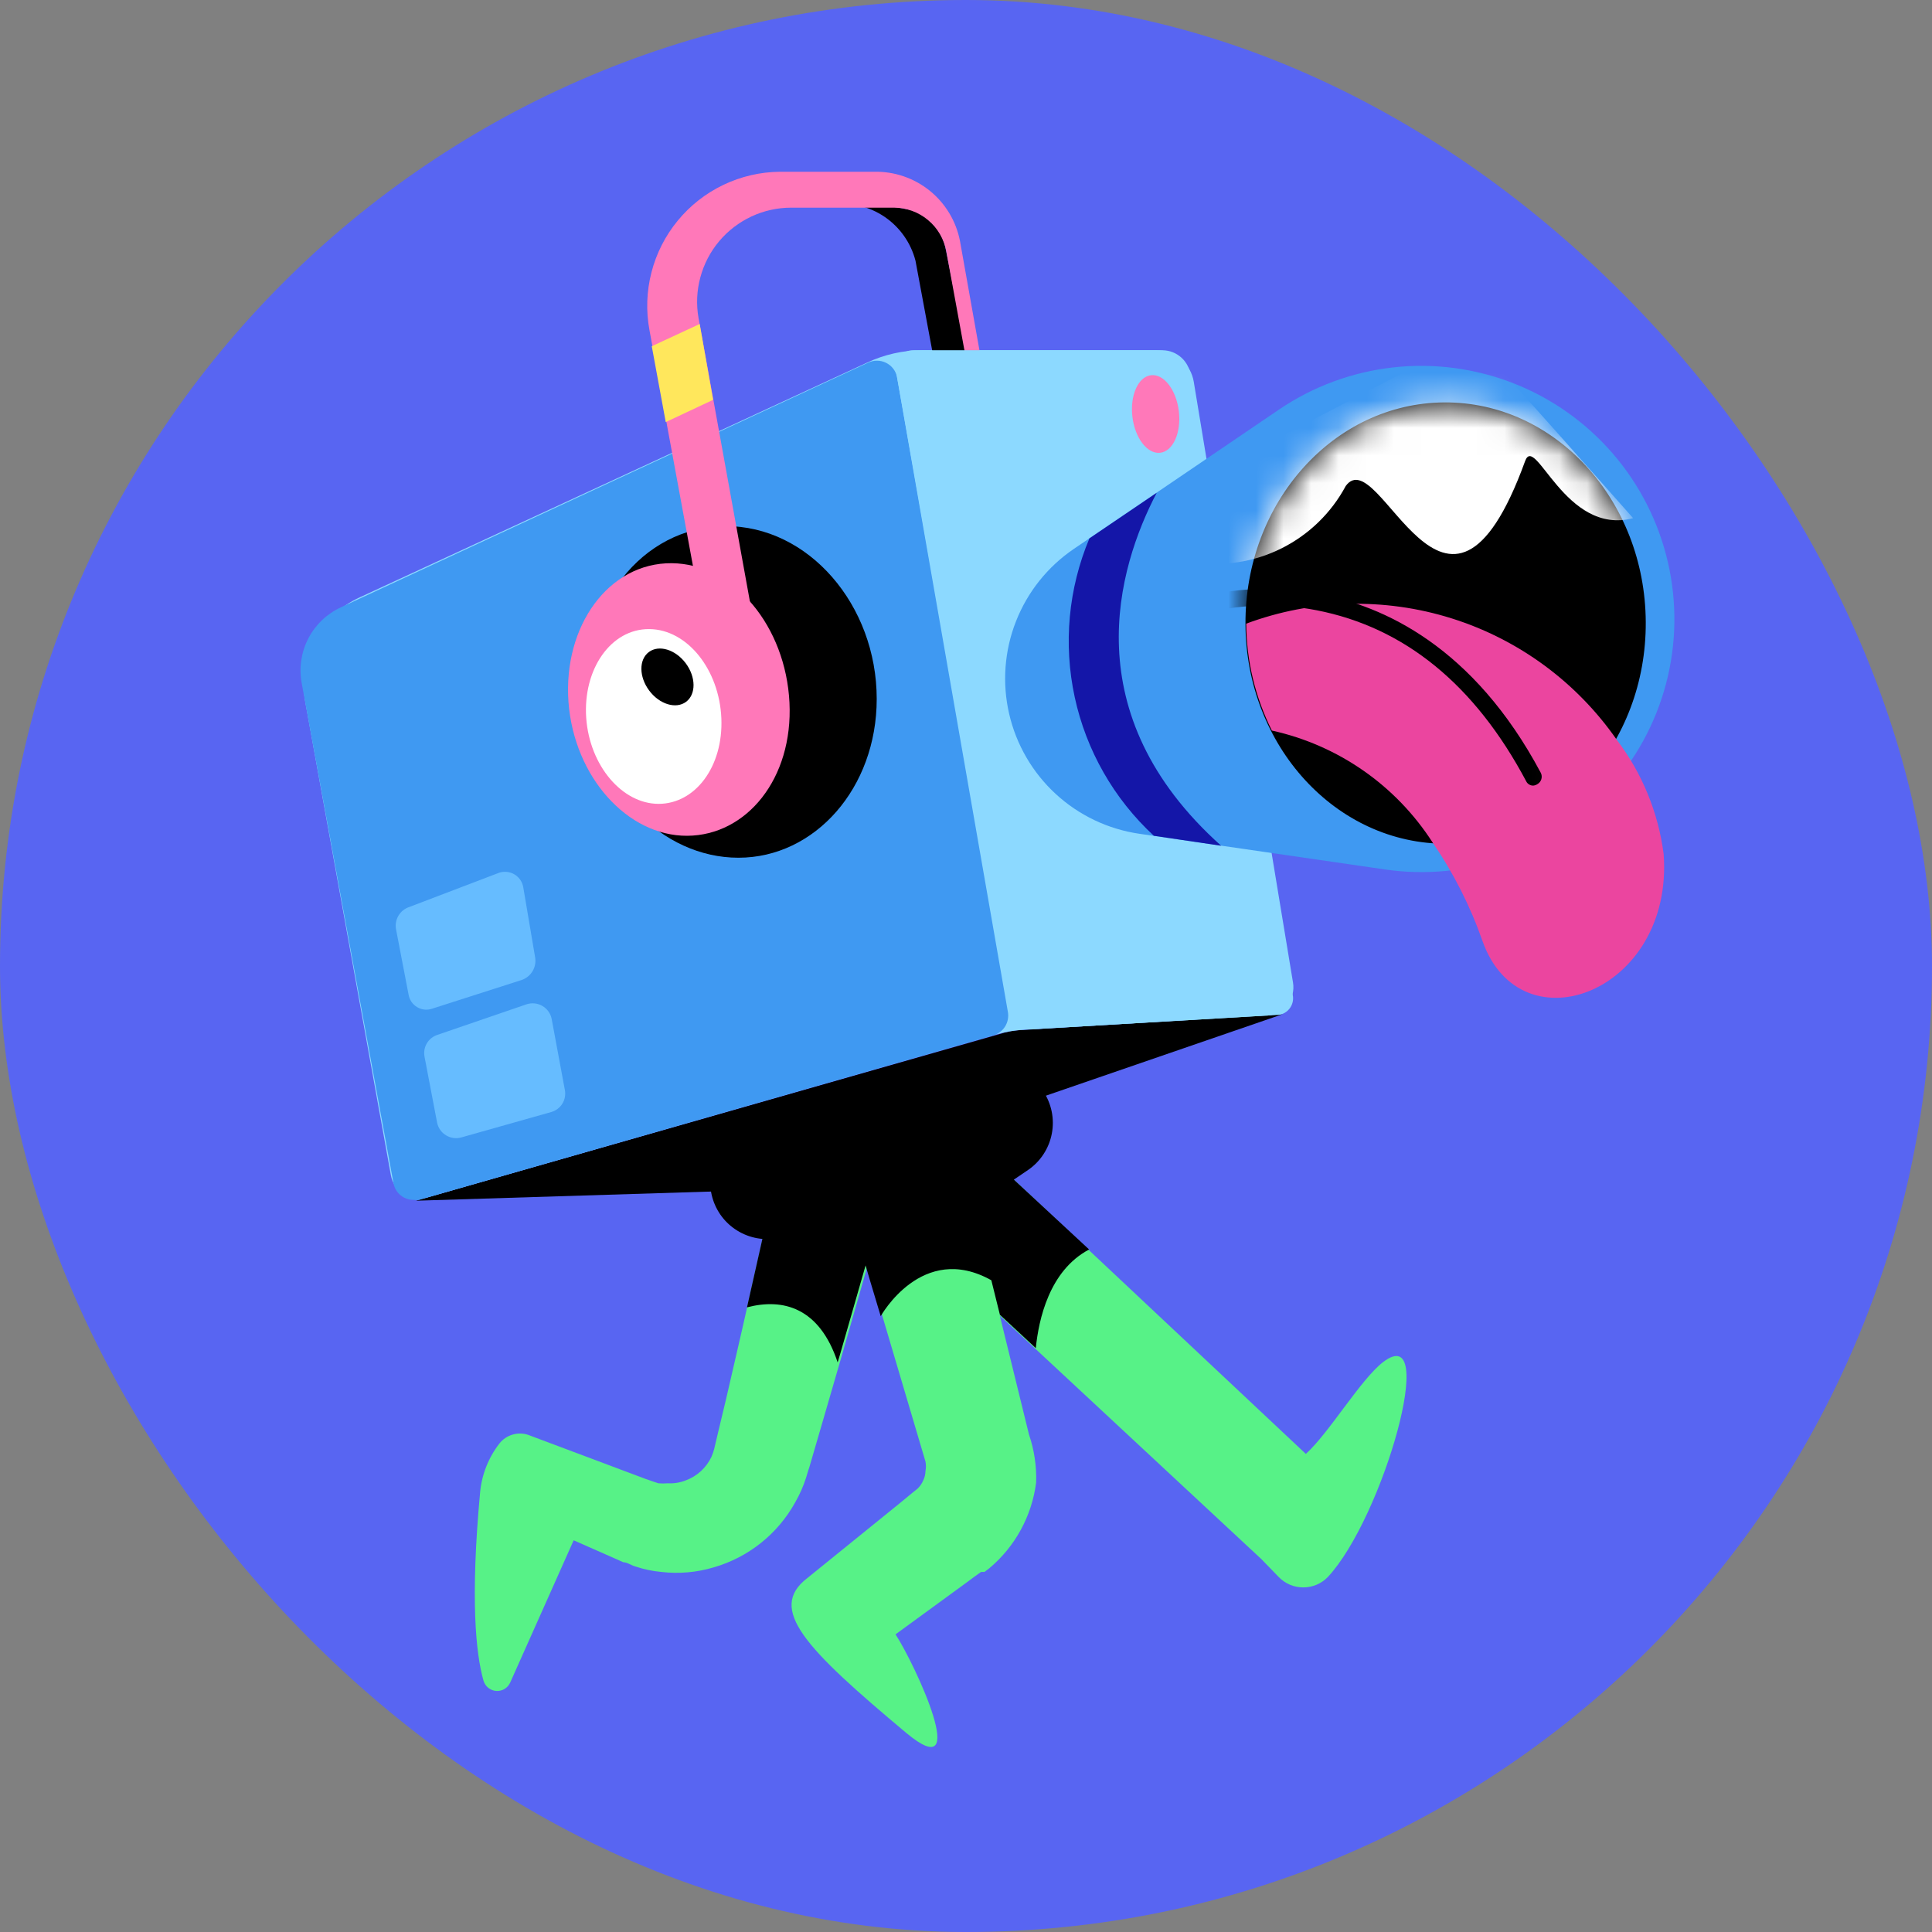 <svg width="70" height="70" viewBox="0 0 70 70" fill="none" xmlns="http://www.w3.org/2000/svg">
<rect x="0" y="0" width="70" height="70" fill="#808080" stroke="none"/>
<rect width="70" height="70" rx="35" fill="#5865F2"/>
<path d="M46.466 36.748L28.006 43.102L15.072 43.504L36.414 37.41C36.577 37.366 36.743 37.339 36.91 37.327L46.466 36.748C46.476 36.738 46.466 36.748 46.466 36.748Z" fill="black"/>
<path d="M11.064 25.447L14.163 42.585C14.189 42.726 14.244 42.859 14.325 42.978C14.406 43.096 14.51 43.196 14.631 43.272C14.753 43.347 14.889 43.397 15.03 43.418C15.172 43.438 15.316 43.429 15.454 43.391L36.114 37.472C36.452 37.379 36.798 37.324 37.148 37.306L45.815 36.8C45.966 36.802 46.117 36.771 46.255 36.709C46.393 36.646 46.516 36.554 46.615 36.438C46.714 36.323 46.785 36.187 46.826 36.041C46.866 35.895 46.873 35.741 46.847 35.592L43.253 13.836C43.201 13.515 43.036 13.223 42.788 13.013C42.54 12.802 42.225 12.688 41.899 12.69H33.418C32.721 12.69 32.033 12.845 31.404 13.144L13.027 21.646C12.322 21.969 11.745 22.519 11.39 23.208C11.034 23.897 10.919 24.685 11.064 25.447Z" fill="#8CD9FF"/>
<path d="M32.499 13.65L36.518 36.666C36.55 36.847 36.514 37.034 36.417 37.191C36.32 37.347 36.168 37.462 35.991 37.513L15.186 43.473C15.124 43.483 15.061 43.483 15 43.473C14.823 43.478 14.651 43.419 14.514 43.308C14.377 43.196 14.286 43.038 14.256 42.864L10.93 24.745C10.829 24.196 10.914 23.63 11.17 23.134C11.426 22.639 11.839 22.243 12.345 22.007L31.445 13.144C31.547 13.094 31.657 13.068 31.77 13.068C31.883 13.067 31.994 13.092 32.095 13.141C32.197 13.19 32.286 13.261 32.356 13.349C32.426 13.437 32.475 13.54 32.499 13.65Z" fill="#3F99F2"/>
<path d="M21.291 25.375C21.022 21.976 23.243 19.084 26.27 19.063C29.297 19.042 31.765 21.925 31.765 25.323C31.765 28.556 29.524 31.077 26.755 31.077C23.987 31.077 21.549 28.598 21.291 25.375Z" fill="black"/>
<path d="M20.598 25.447C20.392 22.669 22.065 20.386 24.338 20.406C26.61 20.427 28.47 22.71 28.604 25.458C28.738 28.205 27.055 30.271 24.896 30.282C22.737 30.292 20.805 28.154 20.598 25.447Z" fill="#FF78B9"/>
<path d="M21.24 26.016C21.116 24.239 22.138 22.782 23.523 22.793C24.907 22.803 26.064 24.27 26.136 26.026C26.209 27.782 25.186 29.125 23.863 29.125C22.541 29.125 21.364 27.741 21.24 26.016Z" fill="white"/>
<path d="M24.858 25.428C25.223 25.155 25.218 24.53 24.846 24.032C24.473 23.533 23.875 23.351 23.51 23.624C23.144 23.897 23.149 24.523 23.522 25.021C23.894 25.519 24.492 25.701 24.858 25.428Z" fill="black"/>
<path d="M33.17 9.446L34.131 14.611L35.36 14.487L34.265 9.032C34.205 8.716 34.064 8.42 33.856 8.174C33.648 7.928 33.38 7.739 33.077 7.627C32.369 7.465 31.644 7.389 30.918 7.4H30.164C30.828 7.319 31.499 7.481 32.052 7.857C32.605 8.234 33.002 8.798 33.17 9.446Z" fill="black"/>
<path d="M35.815 14.528L34.782 8.733C34.643 8.017 34.257 7.372 33.69 6.913C33.123 6.454 32.412 6.209 31.683 6.223H28.253C27.545 6.23 26.846 6.393 26.208 6.699C25.569 7.005 25.005 7.447 24.555 7.995C24.105 8.542 23.78 9.181 23.604 9.867C23.427 10.553 23.402 11.27 23.532 11.966L25.247 21.263L25.371 22.11L27.292 22.462L25.309 11.522C25.223 11.032 25.245 10.529 25.375 10.049C25.504 9.568 25.736 9.122 26.056 8.741C26.376 8.36 26.776 8.054 27.227 7.843C27.677 7.633 28.169 7.524 28.666 7.524H32.385C32.837 7.524 33.274 7.682 33.621 7.971C33.969 8.259 34.204 8.661 34.286 9.105L35.319 14.745L35.815 14.528Z" fill="#FF78B9"/>
<path d="M42.127 12.69H33.078C32.986 12.69 32.896 12.71 32.813 12.748C32.73 12.787 32.657 12.843 32.598 12.913C32.539 12.983 32.496 13.064 32.472 13.152C32.448 13.241 32.443 13.333 32.458 13.423L36.59 36.718C36.62 36.887 36.711 37.04 36.846 37.146C36.982 37.253 37.151 37.306 37.323 37.296L46.352 36.769C46.502 36.741 46.637 36.658 46.729 36.535C46.821 36.413 46.863 36.26 46.848 36.108L43.139 13.63C43.116 13.376 43 13.139 42.813 12.965C42.626 12.792 42.382 12.694 42.127 12.69Z" fill="#8CD9FF"/>
<path d="M24.121 15.293L25.836 14.487L25.351 11.739L23.615 12.545L24.121 15.293Z" fill="#FFE75C"/>
<path d="M29.875 41.583C29.44 41.602 29.022 41.764 28.688 42.044C28.354 42.324 28.121 42.707 28.026 43.133L26.89 48.163L26.311 50.674L26.012 51.923L25.878 52.492C25.852 52.594 25.818 52.695 25.774 52.791C25.586 53.184 25.253 53.488 24.844 53.638C24.637 53.719 24.416 53.755 24.194 53.742C24.08 53.752 23.966 53.752 23.853 53.742L23.698 53.69L23.398 53.587L19.132 51.986C18.948 51.926 18.752 51.924 18.567 51.98C18.383 52.035 18.219 52.145 18.099 52.295C17.702 52.806 17.458 53.418 17.396 54.062C17.035 57.956 17.241 59.919 17.52 60.901C17.551 61 17.61 61.089 17.692 61.154C17.773 61.219 17.872 61.258 17.976 61.266C18.08 61.274 18.184 61.25 18.274 61.198C18.364 61.145 18.436 61.067 18.481 60.973L20.785 55.808L22.283 56.469L22.582 56.603C22.727 56.603 22.871 56.717 23.026 56.758C23.328 56.859 23.64 56.925 23.956 56.954C24.594 57.029 25.241 56.973 25.857 56.789C27.115 56.427 28.178 55.58 28.811 54.434C28.973 54.153 29.105 53.855 29.204 53.545C29.266 53.359 29.276 53.287 29.317 53.184L29.41 52.864L29.772 51.624L30.495 49.134L31.921 44.155V44.042C31.996 43.739 31.999 43.424 31.929 43.12C31.86 42.817 31.72 42.534 31.521 42.294C31.322 42.055 31.069 41.866 30.783 41.742C30.497 41.619 30.186 41.564 29.875 41.583Z" fill="#57F287"/>
<path d="M37.282 51.975L35.216 43.556V43.452C35.17 43.143 35.058 42.847 34.888 42.585C34.718 42.323 34.493 42.1 34.229 41.932C33.965 41.765 33.668 41.656 33.358 41.613C33.048 41.57 32.733 41.594 32.434 41.684C32.134 41.774 31.857 41.927 31.622 42.134C31.387 42.34 31.199 42.594 31.071 42.88C30.943 43.165 30.878 43.474 30.88 43.787C30.882 44.1 30.952 44.408 31.084 44.692L33.532 52.956C33.554 53.069 33.554 53.184 33.532 53.297C33.531 53.416 33.502 53.532 33.45 53.638C33.403 53.751 33.332 53.853 33.243 53.938L33.026 54.113L32.613 54.454L29.245 57.181C27.799 58.297 29.173 59.722 32.84 62.791C35.237 64.784 33.16 60.311 32.447 59.216L34.896 57.429L35.33 57.109L35.547 56.954H35.608C35.608 56.954 35.608 56.954 35.67 56.954L35.846 56.82C36.78 56.036 37.385 54.93 37.54 53.721C37.562 53.128 37.474 52.536 37.282 51.975Z" fill="#57F287"/>
<path d="M42.037 16.405C42.502 16.35 42.804 15.676 42.712 14.9C42.619 14.124 42.168 13.539 41.703 13.595C41.239 13.65 40.937 14.323 41.029 15.1C41.121 15.876 41.573 16.46 42.037 16.405Z" fill="#FF78B9"/>
<path d="M15.382 38.288L15.837 40.674C15.856 40.769 15.894 40.858 15.95 40.938C16.005 41.017 16.076 41.084 16.159 41.134C16.241 41.184 16.333 41.217 16.429 41.231C16.524 41.244 16.622 41.237 16.715 41.211L19.969 40.292C20.138 40.245 20.284 40.136 20.376 39.987C20.468 39.837 20.5 39.658 20.465 39.486L19.989 36.924C19.971 36.826 19.932 36.733 19.874 36.651C19.817 36.569 19.743 36.501 19.657 36.45C19.571 36.399 19.475 36.367 19.375 36.356C19.276 36.345 19.175 36.356 19.08 36.387L15.857 37.492C15.694 37.543 15.555 37.652 15.467 37.799C15.379 37.946 15.349 38.12 15.382 38.288Z" fill="#66BCFF"/>
<path d="M14.349 33.67L14.803 36.035C14.819 36.13 14.855 36.221 14.909 36.3C14.964 36.379 15.035 36.445 15.118 36.493C15.201 36.542 15.293 36.571 15.389 36.58C15.485 36.588 15.581 36.575 15.671 36.542L18.894 35.509C19.061 35.454 19.202 35.342 19.293 35.192C19.384 35.043 19.418 34.865 19.39 34.693L18.956 32.131C18.937 32.034 18.897 31.942 18.839 31.862C18.78 31.782 18.705 31.716 18.618 31.669C18.532 31.621 18.435 31.594 18.337 31.588C18.238 31.582 18.139 31.598 18.047 31.635L14.824 32.864C14.661 32.919 14.523 33.03 14.436 33.178C14.348 33.326 14.318 33.501 14.349 33.67Z" fill="#66BCFF"/>
<path d="M41.28 30.209L50.174 31.501C51.649 31.717 53.155 31.57 54.561 31.073C55.967 30.575 57.229 29.742 58.24 28.646C59.251 27.55 59.979 26.223 60.361 24.782C60.743 23.341 60.767 21.828 60.432 20.375C60.098 18.922 59.415 17.572 58.442 16.442C57.468 15.312 56.235 14.437 54.847 13.891C53.459 13.346 51.959 13.147 50.477 13.312C48.995 13.477 47.576 14.001 46.342 14.838L38.904 19.89C37.958 20.533 37.228 21.448 36.81 22.514C36.392 23.579 36.306 24.746 36.563 25.862C36.82 26.977 37.407 27.989 38.249 28.765C39.091 29.541 40.147 30.044 41.28 30.209Z" fill="#3F99F2"/>
<path d="M52.422 30.57C56.427 30.548 59.654 26.95 59.629 22.535C59.604 18.119 56.338 14.557 52.333 14.58C48.328 14.602 45.101 18.2 45.126 22.616C45.15 27.031 48.417 30.593 52.422 30.57Z" fill="black"/>
<mask id="mask0_331_2637" style="mask-type:alpha" maskUnits="userSpaceOnUse" x="45" y="14" width="15" height="17">
<path d="M52.422 30.571C56.427 30.548 59.654 26.951 59.629 22.535C59.604 18.119 56.338 14.557 52.333 14.58C48.328 14.602 45.101 18.2 45.126 22.616C45.15 27.032 48.417 30.593 52.422 30.571Z" fill="black"/>
</mask>
<g mask="url(#mask0_331_2637)">
<path d="M43.201 20.365C44.299 20.54 45.425 20.368 46.42 19.874C47.417 19.379 48.234 18.587 48.759 17.607C49.988 15.933 52.395 24.59 55.257 16.708C55.628 15.675 56.703 19.425 59.172 18.774C59.172 18.774 53.376 12.235 53.314 12.235C53.252 12.235 45.35 16.367 45.35 16.367L43.201 20.365Z" fill="white"/>
</g>
<path d="M60.277 30.943C60.083 29.441 59.499 28.016 58.583 26.811C57.13 24.717 55.021 23.166 52.59 22.403C50.158 21.64 47.542 21.708 45.153 22.596C45.161 23.942 45.479 25.267 46.083 26.47C48.486 26.999 50.581 28.459 51.909 30.53C52.667 31.636 53.275 32.838 53.717 34.104C55.112 38.029 60.649 35.953 60.277 30.943Z" fill="#EB459F"/>
<mask id="mask1_331_2637" style="mask-type:alpha" maskUnits="userSpaceOnUse" x="45" y="14" width="15" height="17">
<path d="M52.422 30.571C56.427 30.548 59.654 26.951 59.629 22.535C59.604 18.119 56.338 14.557 52.333 14.58C48.328 14.602 45.101 18.2 45.126 22.616C45.15 27.032 48.417 30.593 52.422 30.571Z" fill="black"/>
</mask>
<g mask="url(#mask1_331_2637)">
<path d="M55.556 28.464C55.503 28.465 55.45 28.452 55.404 28.424C55.358 28.397 55.322 28.357 55.298 28.309C53.438 24.807 50.887 22.731 47.705 22.111C46.297 21.837 44.844 21.89 43.459 22.266C43.383 22.289 43.3 22.281 43.229 22.245C43.157 22.208 43.103 22.145 43.077 22.07C43.064 22.032 43.059 21.991 43.062 21.951C43.065 21.912 43.076 21.872 43.095 21.837C43.113 21.801 43.138 21.77 43.169 21.744C43.2 21.718 43.235 21.699 43.273 21.687C44.745 21.285 46.29 21.228 47.788 21.522C50.112 21.945 53.387 23.423 55.825 27.999C55.862 28.07 55.87 28.154 55.846 28.231C55.823 28.308 55.771 28.373 55.701 28.412C55.657 28.441 55.608 28.458 55.556 28.464Z" fill="black"/>
</g>
<path d="M39.471 19.507C38.708 21.326 38.522 23.335 38.94 25.263C39.357 27.19 40.358 28.943 41.806 30.282L44.244 30.643C38.914 25.871 40.484 20.582 41.91 17.855L39.471 19.507Z" fill="#1416A8"/>
<path d="M50.112 49.351C49.296 49.981 48.16 51.913 47.313 52.678L35.568 41.645C35.381 41.451 35.157 41.297 34.908 41.192C34.66 41.087 34.394 41.034 34.124 41.036C33.855 41.038 33.589 41.095 33.342 41.203C33.096 41.311 32.873 41.468 32.689 41.664C32.505 41.861 32.363 42.093 32.272 42.346C32.181 42.6 32.142 42.869 32.158 43.138C32.174 43.407 32.245 43.669 32.365 43.91C32.486 44.151 32.655 44.364 32.861 44.537L45.701 56.489L46.332 57.14C46.447 57.259 46.585 57.353 46.738 57.418C46.89 57.482 47.054 57.515 47.22 57.515C47.386 57.515 47.55 57.482 47.702 57.418C47.855 57.353 47.993 57.259 48.108 57.14C50.112 54.992 52.158 47.791 50.112 49.351Z" fill="#57F287"/>
<path d="M36.734 42.74L37.251 42.389C37.699 42.081 38.007 41.609 38.109 41.075C38.212 40.542 38.1 39.989 37.798 39.537C37.492 39.088 37.021 38.777 36.487 38.673C35.953 38.568 35.4 38.678 34.947 38.98L32.044 40.942L27.85 40.829C27.306 40.815 26.778 41.016 26.381 41.39C25.984 41.763 25.751 42.278 25.732 42.822C25.731 43.341 25.924 43.842 26.274 44.225C26.625 44.607 27.106 44.844 27.623 44.888L27.065 47.368C28.367 47.027 29.689 47.368 30.35 49.361L30.443 49.051L31.362 45.849L31.507 46.345L31.91 47.688C31.91 47.688 33.408 44.981 35.918 46.386L36.228 47.636L37.529 48.845C37.633 47.812 38.015 46.035 39.461 45.271L36.734 42.74Z" fill="black"/>
</svg>
